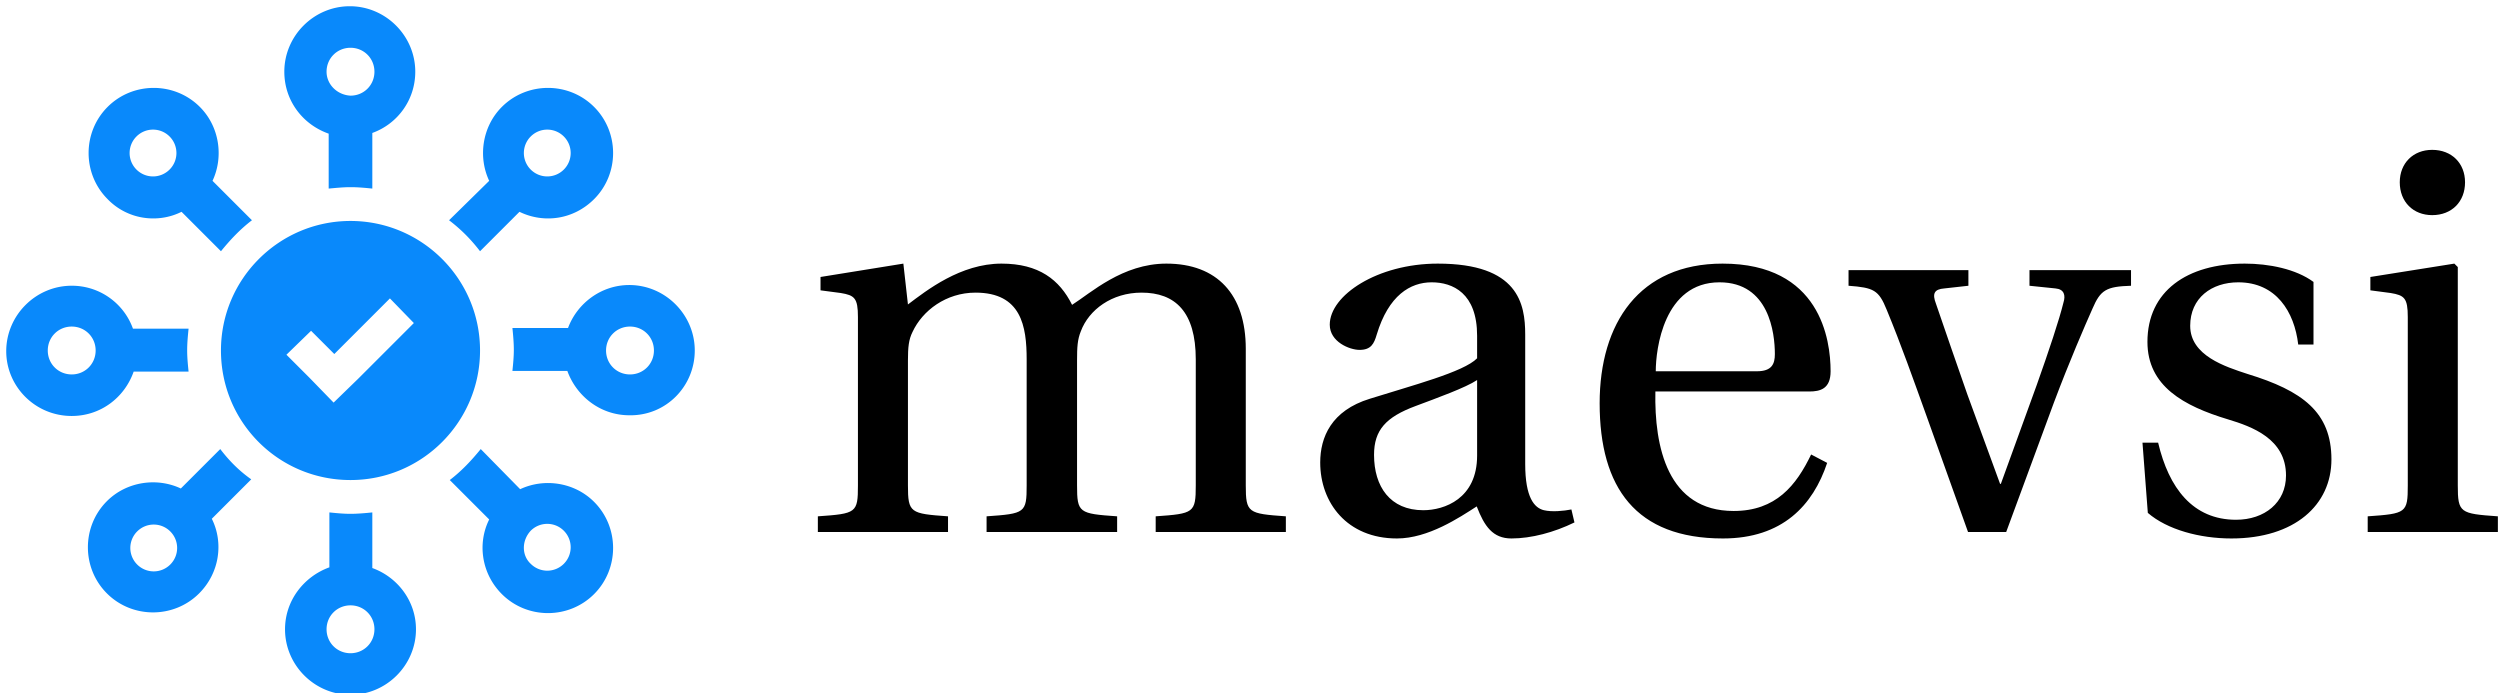 <svg data-v-d3f97b9e=""
    xmlns="http://www.w3.org/2000/svg" viewBox="0 0 386 107">
    <g data-v-d3f97b9e="" id="094478bf-2793-4030-9d88-f593362cff4f" fill="#000000" transform="matrix(5.894,0,0,5.894,123.624,20.25)">
        <path d="M0.45 10.50L3.86 10.50L3.86 10.09C2.87 10.02 2.81 10.00 2.81 9.28L2.81 6.01C2.81 5.66 2.83 5.46 2.93 5.26C3.19 4.70 3.81 4.23 4.58 4.23C5.78 4.23 5.92 5.11 5.92 5.98L5.92 9.28C5.92 10.00 5.88 10.02 4.87 10.09L4.87 10.50L8.29 10.50L8.29 10.09C7.29 10.02 7.24 10.00 7.24 9.28L7.24 6.01C7.24 5.66 7.25 5.46 7.34 5.24C7.55 4.68 8.15 4.23 8.93 4.23C9.81 4.23 10.35 4.73 10.35 5.98L10.35 9.28C10.35 10.00 10.30 10.02 9.30 10.09L9.30 10.50L12.71 10.50L12.71 10.09C11.72 10.02 11.66 10.00 11.66 9.28L11.66 5.70C11.66 4.28 10.91 3.47 9.58 3.47C8.43 3.47 7.60 4.24 7.11 4.55C6.78 3.89 6.24 3.47 5.26 3.47C4.19 3.47 3.30 4.17 2.81 4.54L2.69 3.47L0.52 3.82L0.52 4.17L1.05 4.24C1.41 4.30 1.50 4.37 1.50 4.87L1.50 9.28C1.50 10.00 1.46 10.02 0.45 10.09ZM13.61 8.68C13.61 9.73 14.31 10.67 15.62 10.67C16.44 10.67 17.26 10.12 17.71 9.83C17.91 10.35 18.13 10.67 18.62 10.67C19.14 10.67 19.74 10.51 20.27 10.25L20.19 9.91C19.99 9.95 19.68 9.98 19.47 9.93C19.22 9.87 18.98 9.60 18.98 8.72L18.98 5.33C18.98 4.52 18.80 3.47 16.69 3.47C15.11 3.47 13.86 4.30 13.86 5.07C13.86 5.52 14.38 5.73 14.64 5.73C14.94 5.73 15.02 5.57 15.09 5.33C15.40 4.30 15.97 3.96 16.53 3.96C17.08 3.96 17.72 4.24 17.72 5.36L17.72 5.95C17.37 6.31 16.02 6.66 14.91 7.01C13.90 7.32 13.61 8.02 13.61 8.68ZM15.02 8.48C15.02 7.83 15.33 7.49 16.11 7.20C16.67 6.99 17.42 6.72 17.72 6.52L17.72 8.50C17.72 9.63 16.86 9.93 16.31 9.93C15.44 9.93 15.02 9.31 15.02 8.48ZM20.93 7.13C20.93 9.34 21.88 10.67 24.16 10.67C25.72 10.67 26.52 9.80 26.89 8.69L26.47 8.47C26.08 9.28 25.55 9.95 24.44 9.95C22.71 9.95 22.36 8.27 22.39 6.82L26.42 6.82C26.71 6.82 26.98 6.75 26.98 6.29C26.98 5.46 26.71 3.47 24.15 3.47C21.97 3.47 20.93 5.03 20.93 7.13ZM22.40 6.29C22.40 5.71 22.61 3.96 24.07 3.96C25.37 3.96 25.52 5.29 25.52 5.84C25.52 6.10 25.44 6.29 25.05 6.29ZM27.45 4.05C28.11 4.10 28.24 4.16 28.45 4.68C28.83 5.60 29.15 6.51 29.50 7.48L30.58 10.50L31.58 10.50L32.83 7.11C33.24 6.02 33.64 5.10 33.84 4.65C34.05 4.16 34.20 4.07 34.85 4.05L34.85 3.64L32.19 3.64L32.19 4.05L32.87 4.12C33.10 4.14 33.14 4.30 33.08 4.49C32.97 4.94 32.70 5.75 32.38 6.65L31.44 9.24L31.42 9.24L30.56 6.89C30.28 6.09 30.00 5.28 29.74 4.52C29.64 4.26 29.69 4.14 29.96 4.12L30.59 4.05L30.59 3.64L27.45 3.64ZM35.15 8.16L35.29 10.00C35.80 10.44 36.65 10.67 37.48 10.67C39.14 10.67 40.10 9.79 40.10 8.60C40.10 7.36 39.34 6.80 37.90 6.36C37.32 6.17 36.40 5.88 36.40 5.10C36.40 4.37 36.96 3.96 37.66 3.96C38.65 3.96 39.13 4.73 39.23 5.59L39.63 5.59L39.63 3.95C39.17 3.61 38.46 3.47 37.83 3.47C36.32 3.47 35.28 4.19 35.28 5.52C35.28 6.68 36.23 7.20 37.39 7.55C38.02 7.74 38.91 8.06 38.91 9.02C38.91 9.73 38.35 10.18 37.60 10.18C36.47 10.18 35.84 9.35 35.56 8.16ZM41.89 1.34C41.89 1.85 42.24 2.20 42.74 2.20C43.25 2.20 43.60 1.85 43.60 1.34C43.60 0.84 43.25 0.49 42.74 0.49C42.24 0.49 41.89 0.84 41.89 1.34ZM41.05 10.50L44.46 10.50L44.46 10.09C43.47 10.02 43.41 10.00 43.41 9.28L43.41 3.56L43.32 3.47L41.12 3.82L41.12 4.17L41.65 4.24C42.01 4.30 42.10 4.37 42.10 4.87L42.10 9.28C42.10 10.00 42.06 10.02 41.05 10.09Z"></path>
    </g>
    <g data-v-d3f97b9e="" id="08b0d943-cf8e-4281-ae65-42361475c02a" transform="matrix(1.087,0,0,1.087,-0.233,-0.233)" stroke="none" fill="#0989FB">
        <path d="M68.4 35.9l5.6-5.6c3.5 1.7 7.7 1.1 10.6-1.8 3.6-3.6 3.6-9.5 0-13.1-3.6-3.6-9.5-3.6-13.1 0-2.8 2.8-3.4 7.1-1.8 10.5L64 31.5c1.7 1.3 3.1 2.7 4.4 4.4zm7.2-16.3c1.3-1.3 3.4-1.3 4.7 0 1.3 1.3 1.3 3.4 0 4.7a3.32 3.32 0 0 1-4.7 0 3.32 3.32 0 0 1 0-4.7zM50 26.8c1.1 0 2.1.1 3.1.2v-7.9c3.6-1.3 6.1-4.7 6.1-8.7 0-5.1-4.2-9.3-9.3-9.3-5.1 0-9.3 4.2-9.3 9.3 0 4.1 2.6 7.5 6.3 8.8V27c1.1-.1 2.1-.2 3.1-.2zm-3.4-16.4C46.6 8.5 48.1 7 50 7s3.4 1.5 3.4 3.4-1.5 3.4-3.4 3.4c-1.9-.1-3.4-1.6-3.4-3.4zM98.9 50c0-5.1-4.2-9.3-9.3-9.3-4 0-7.4 2.6-8.7 6.1H73c.1 1 .2 2.1.2 3.1s-.1 2-.2 3h7.8c1.3 3.6 4.7 6.3 8.8 6.3 5.2.1 9.3-4.1 9.3-9.2zm-12.6 0c0-1.9 1.5-3.4 3.4-3.4s3.4 1.5 3.4 3.4-1.5 3.4-3.4 3.4-3.4-1.5-3.4-3.4zM26 30.3l5.6 5.6c1.3-1.6 2.7-3.1 4.4-4.4l-5.6-5.6c1.6-3.4 1-7.7-1.8-10.5-3.6-3.6-9.5-3.6-13.1 0-3.6 3.6-3.6 9.5 0 13.1 2.8 2.9 7.1 3.5 10.5 1.8zm-6.4-10.7c1.3-1.3 3.4-1.3 4.7 0 1.3 1.3 1.3 3.4 0 4.7a3.32 3.32 0 0 1-4.7 0 3.32 3.32 0 0 1 0-4.7zm51.9 65c3.6 3.6 9.5 3.6 13.1 0 3.6-3.6 3.6-9.5 0-13.1-2.8-2.8-7.1-3.4-10.5-1.8L68.5 64c-1.3 1.6-2.7 3.1-4.4 4.4l5.6 5.6c-1.7 3.4-1.1 7.7 1.8 10.6zm4.1-9c1.3-1.3 3.4-1.3 4.7 0 1.3 1.3 1.3 3.4 0 4.7a3.32 3.32 0 0 1-4.7 0c-1.3-1.2-1.3-3.3 0-4.7zM10.4 59.3c4.1 0 7.5-2.6 8.8-6.3H27c-.1-1-.2-2-.2-3 0-1.1.1-2.1.2-3.1h-7.9a9.21 9.21 0 0 0-8.7-6.1c-5.1 0-9.3 4.2-9.3 9.3 0 5 4.1 9.2 9.3 9.2zm0-12.7c1.9 0 3.4 1.5 3.4 3.4s-1.5 3.4-3.4 3.4S7 51.9 7 50s1.5-3.4 3.4-3.4zm42.7 34.3V73c-1 .1-2.1.2-3.1.2s-2-.1-3-.2v7.8c-3.6 1.3-6.3 4.7-6.3 8.8 0 5.1 4.2 9.3 9.3 9.3 5.1 0 9.3-4.2 9.3-9.3 0-4-2.6-7.4-6.2-8.7zM50 93c-1.9 0-3.4-1.5-3.4-3.4s1.5-3.4 3.4-3.4 3.4 1.5 3.4 3.4S51.9 93 50 93zM31.5 64l-5.6 5.6c-3.4-1.6-7.7-1-10.5 1.8-3.6 3.6-3.6 9.5 0 13.1 3.6 3.6 9.5 3.6 13.1 0 2.9-2.9 3.5-7.2 1.8-10.6l5.6-5.6c-1.7-1.2-3.1-2.6-4.4-4.3zm-7.1 16.4a3.32 3.32 0 0 1-4.7 0 3.32 3.32 0 0 1 0-4.7c1.3-1.3 3.4-1.3 4.7 0 1.3 1.3 1.3 3.4 0 4.7zm25.6-12c10.2 0 18.4-8.3 18.4-18.4 0-10.2-8.3-18.4-18.4-18.4S31.6 39.8 31.6 50 39.8 68.4 50 68.4zm-5.6-21.2l3.3 3.3 7.9-7.9 3.4 3.5-7.9 7.9-3.5 3.4-3.4-3.5-3.3-3.3 3.5-3.4z"></path>
    </g>
</svg>